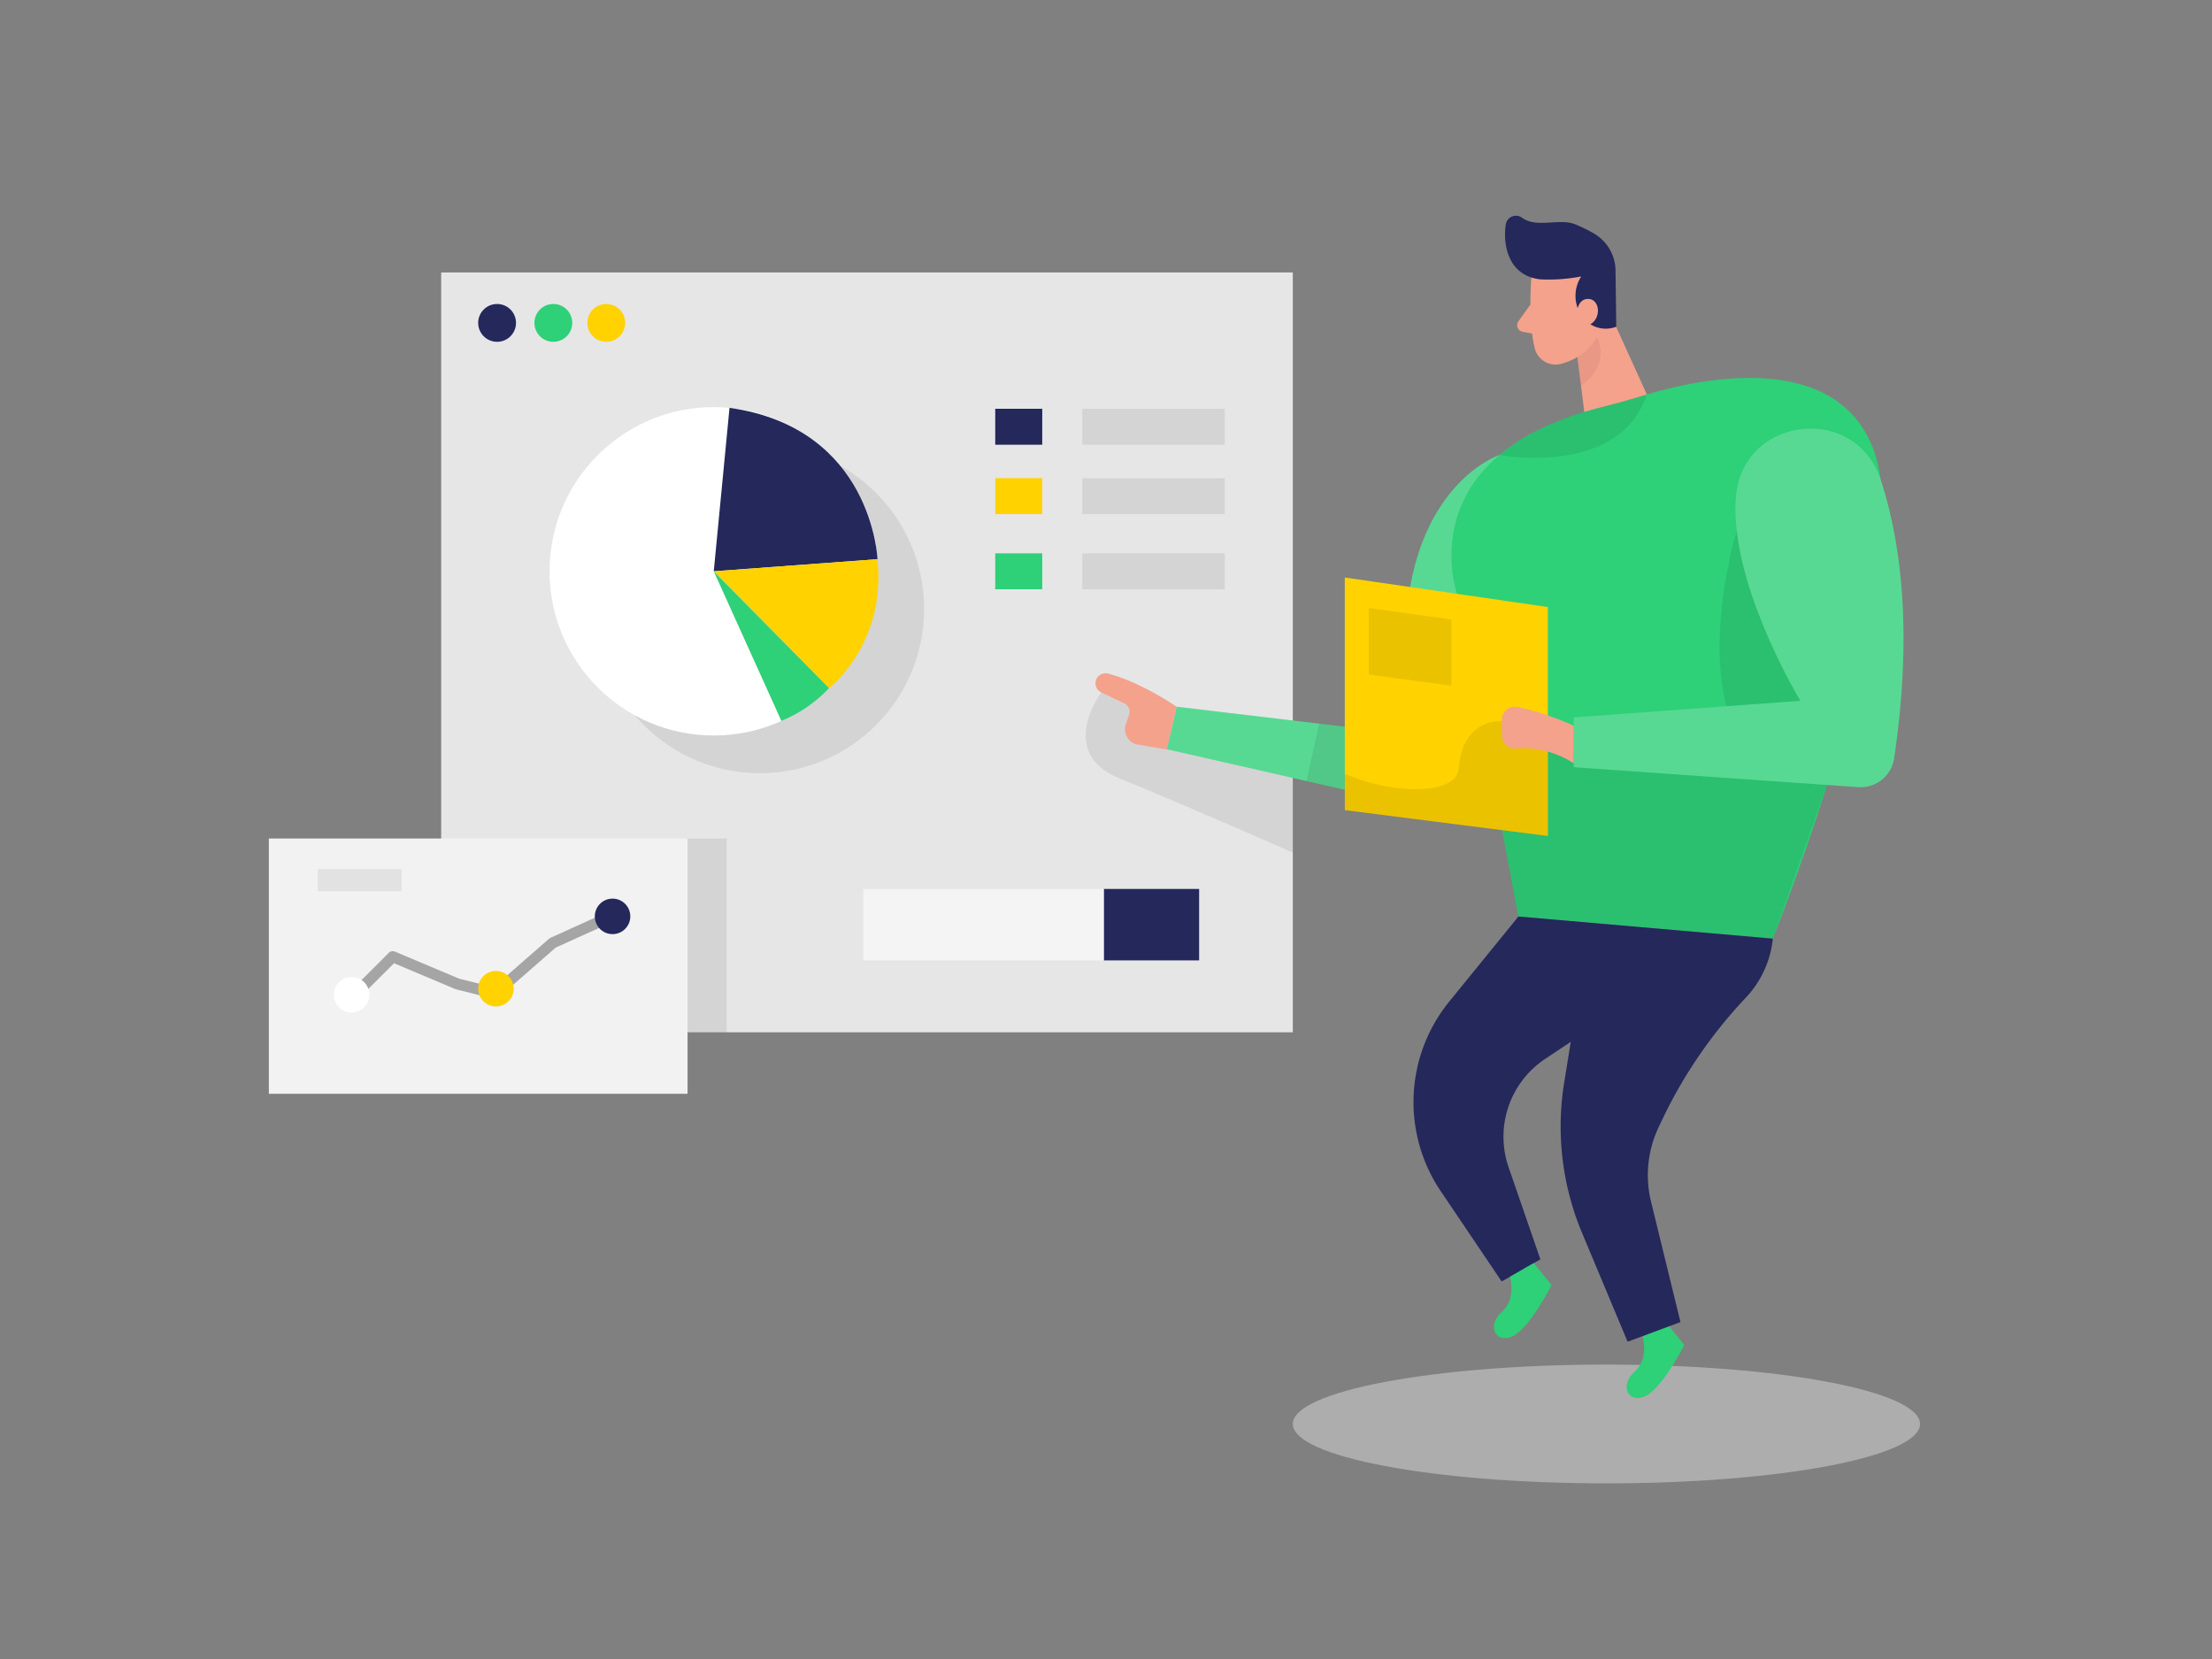 <svg id="Layer_1" data-name="Layer 1" xmlns="http://www.w3.org/2000/svg" viewBox="0 0 400 300"><rect x="0" y="0" width="400" height="300" fill="#808080" stroke="none"/><title>#1 analysis</title><rect x="178.47" y="165.73" width="43" height="10.95" fill="#fff" opacity="0.35"/><rect x="79.78" y="49.27" width="154" height="137.4" fill="#e6e6e6"/><path d="M199.15,125.21s-8.18,10.9,3.32,15.56,31.31,13.4,31.31,13.4V140.66l-21-8.74Z" opacity="0.08"/><rect x="123.83" y="151.63" width="7.57" height="35.05" opacity="0.08"/><rect x="48.62" y="151.63" width="75.71" height="46.16" fill="#f2f2f2"/><path d="M271.16,82.27s-23,7.53-15.55,50.62l-42.85-5.09L211,135.48l61.17,13.93,11.92-8.18Z" fill="#2ed078"/><path d="M271.16,82.27s-23,7.53-15.55,50.62l-42.85-5.09L211,135.48l61.17,13.93,11.92-8.18Z" fill="#fff" opacity="0.2"/><path d="M276.92,50.21s-.67,7.69.62,12.8a3.88,3.88,0,0,0,4.73,2.79c2.57-.69,5.83-2.36,6.69-6.44l2.31-6.74a6.92,6.92,0,0,0-3-7.4C283.87,42.1,277.09,45.51,276.92,50.21Z" fill="#f4a28c"/><ellipse cx="290.49" cy="257.5" rx="56.71" ry="10.74" fill="#e6e6e6" opacity="0.45"/><path d="M297.05,241.72s1.19,4-1.47,6.33-1.36,5.68,1.74,4.51,7.26-9.33,7.26-9.33l-3.22-4Z" fill="#2ed078"/><polygon points="290.12 54.4 298.91 73.78 287.47 82.27 285.18 64.04 290.12 54.4" fill="#f4a28c"/><path d="M290.52,73.4c1.94-.46,3.87-1,5.77-1.61,8.54-2.73,34.79-9.39,42.29,8.94,9,22-18,89-18,89l-46-4-11-58S254.1,82.13,290.52,73.4Z" fill="#2ed078"/><path d="M314.07,96s-7,22.52,0,36.86H268.35l6.23,32.84,46,4,9.82-27.79L333.58,119Z" opacity="0.08"/><polygon points="243.18 104.43 243.18 146.5 279.9 151.17 279.9 109.77 243.18 104.43" fill="#ffd200"/><path d="M340.09,86.75c3.32,10.11,6,26.5,2.42,50.38a6.12,6.12,0,0,1-6.47,5.21l-51.46-3.61v-9l41-3s-13-21.41-11.65-37C315.18,75.22,335.54,72.91,340.09,86.75Z" fill="#2ed078"/><path d="M340.09,86.75c3.32,10.11,6,26.5,2.42,50.38a6.12,6.12,0,0,1-6.47,5.21l-51.46-3.61v-9l41-3s-13-21.41-11.65-37C315.18,75.22,335.54,72.91,340.09,86.75Z" fill="#fff" opacity="0.2"/><path d="M274.58,165.73l-12.53,15.41a28.8,28.8,0,0,0-1.5,34.29l11,16.3,7-4-5.75-16.66a16.91,16.91,0,0,1,6.6-19.58l7.15-4.76s23-2,34-17Z" fill="#24285b"/><path d="M286.58,172.73l-3.72,23a49.77,49.77,0,0,0,3.21,27.18l8.25,19.71,9.56-3.55-5.32-21.77a20.25,20.25,0,0,1,1.4-13.53l1.1-2.3a85.9,85.9,0,0,1,14.58-21,18.17,18.17,0,0,0,4.94-10.7Z" fill="#24285b"/><path d="M278.83,50.53a31.21,31.21,0,0,0,7.11-.54,6.41,6.41,0,0,0,0,7,5.24,5.24,0,0,0,6.33,2.09l-.13-9.91a7.87,7.87,0,0,0-4-7,29,29,0,0,0-3.31-1.62c-2.85-1.14-7,.76-9.59-1.17a1.86,1.86,0,0,0-2.95,1.22c-.45,3,.09,7.76,4.17,9.41A7.23,7.23,0,0,0,278.83,50.53Z" fill="#24285b"/><path d="M285.11,56.81s.06-3,2.29-2.74,2.18,4.52-.86,4.92Z" fill="#f4a28c"/><path d="M274,130.61s-9.38-2.5-10.25,8.5c-.35,4.35-10.91,4.94-20.61.81v6.58l36.72,4.67V135.48Z" opacity="0.08"/><path d="M284.58,131.23a50.65,50.65,0,0,0-10.15-3.38,2.37,2.37,0,0,0-2.85,2.32V133a2.37,2.37,0,0,0,2.5,2.36,16.78,16.78,0,0,1,10.5,2.67Z" fill="#f4a28c"/><path d="M273.05,230.89s1.19,4-1.47,6.33-1.36,5.68,1.74,4.51,7.26-9.33,7.26-9.33l-3.22-4Z" fill="#2ed078"/><path d="M276.74,55.07l-2.14,3a1.22,1.22,0,0,0,.77,1.93l2.95.56Z" fill="#f4a28c"/><path d="M285.25,64.56a9.51,9.51,0,0,0,3.51-3.62s2.74,4.81-2.86,8.84Z" fill="#ce8172" opacity="0.31"/><polygon points="247.51 109.94 247.51 121.98 262.47 123.98 262.47 112.04 247.51 109.94" opacity="0.08"/><polygon points="238.55 130.86 236.26 141.23 243.18 142.8 243.18 131.41 238.55 130.86" opacity="0.08"/><path d="M212.76,127.8s-6.37-4.44-12.41-6a1.81,1.81,0,0,0-2.21,1.41h0a1.82,1.82,0,0,0,1,2l4.17,2a1.68,1.68,0,0,1,.87,2.06l-.59,1.68a2.82,2.82,0,0,0,2.21,3.71l5.2.87Z" fill="#f4a28c"/><circle cx="137.42" cy="110.13" r="29.69" opacity="0.08"/><circle cx="129.07" cy="103.31" r="29.69" fill="#fff"/><path d="M131.92,73.75l-2.85,29.56,29.61-2.19S157.81,77.4,131.92,73.75Z" fill="#24285b"/><circle cx="89.89" cy="58.39" r="3.42" fill="#24285b"/><circle cx="100.06" cy="58.39" r="3.42" fill="#2ed078"/><circle cx="109.63" cy="58.39" r="3.42" fill="#ffd200"/><rect x="195.72" y="73.92" width="25.75" height="6.5" opacity="0.08"/><rect x="195.72" y="86.47" width="25.75" height="6.5" opacity="0.08"/><rect x="195.72" y="100.06" width="25.75" height="6.5" opacity="0.08"/><rect x="179.97" y="73.92" width="8.5" height="6.5" fill="#24285b"/><rect x="179.97" y="86.47" width="8.5" height="6.5" fill="#ffd200"/><rect x="179.97" y="100.06" width="8.5" height="6.5" fill="#2ed078"/><path d="M271.16,82.27s21.59,4.09,26.64-10.94l-11.31,3.16A44.37,44.37,0,0,0,271.16,82.27Z" opacity="0.08"/><rect x="199.6" y="160.75" width="17.25" height="12.92" transform="translate(416.44 334.42) rotate(-180)" fill="#24285b"/><rect x="156.11" y="160.75" width="43.54" height="12.92" transform="translate(355.76 334.42) rotate(-180)" fill="#fff" opacity="0.56" style="isolation:isolate"/><path d="M129.07,103.31l20.86,21.13s10.36-7.94,8.75-23.32Z" fill="#ffd200"/><polyline points="63.75 180.27 71.02 173 82.71 177.93 89.5 179.63 99.95 170.5 110.49 165.73" fill="none" stroke="#a5a5a5" stroke-linecap="round" stroke-linejoin="round" stroke-width="2"/><rect x="57.46" y="157.17" width="15.17" height="4" fill="#a5a5a5" opacity="0.21"/><circle cx="63.58" cy="179.88" r="3.21" fill="#fff"/><circle cx="89.68" cy="178.79" r="3.21" fill="#ffd200"/><circle cx="110.77" cy="165.71" r="3.21" fill="#24285b"/><path d="M129.07,103.31l12.23,27.06a25.18,25.18,0,0,0,8.63-5.93Z" fill="#2ed078"/></svg>